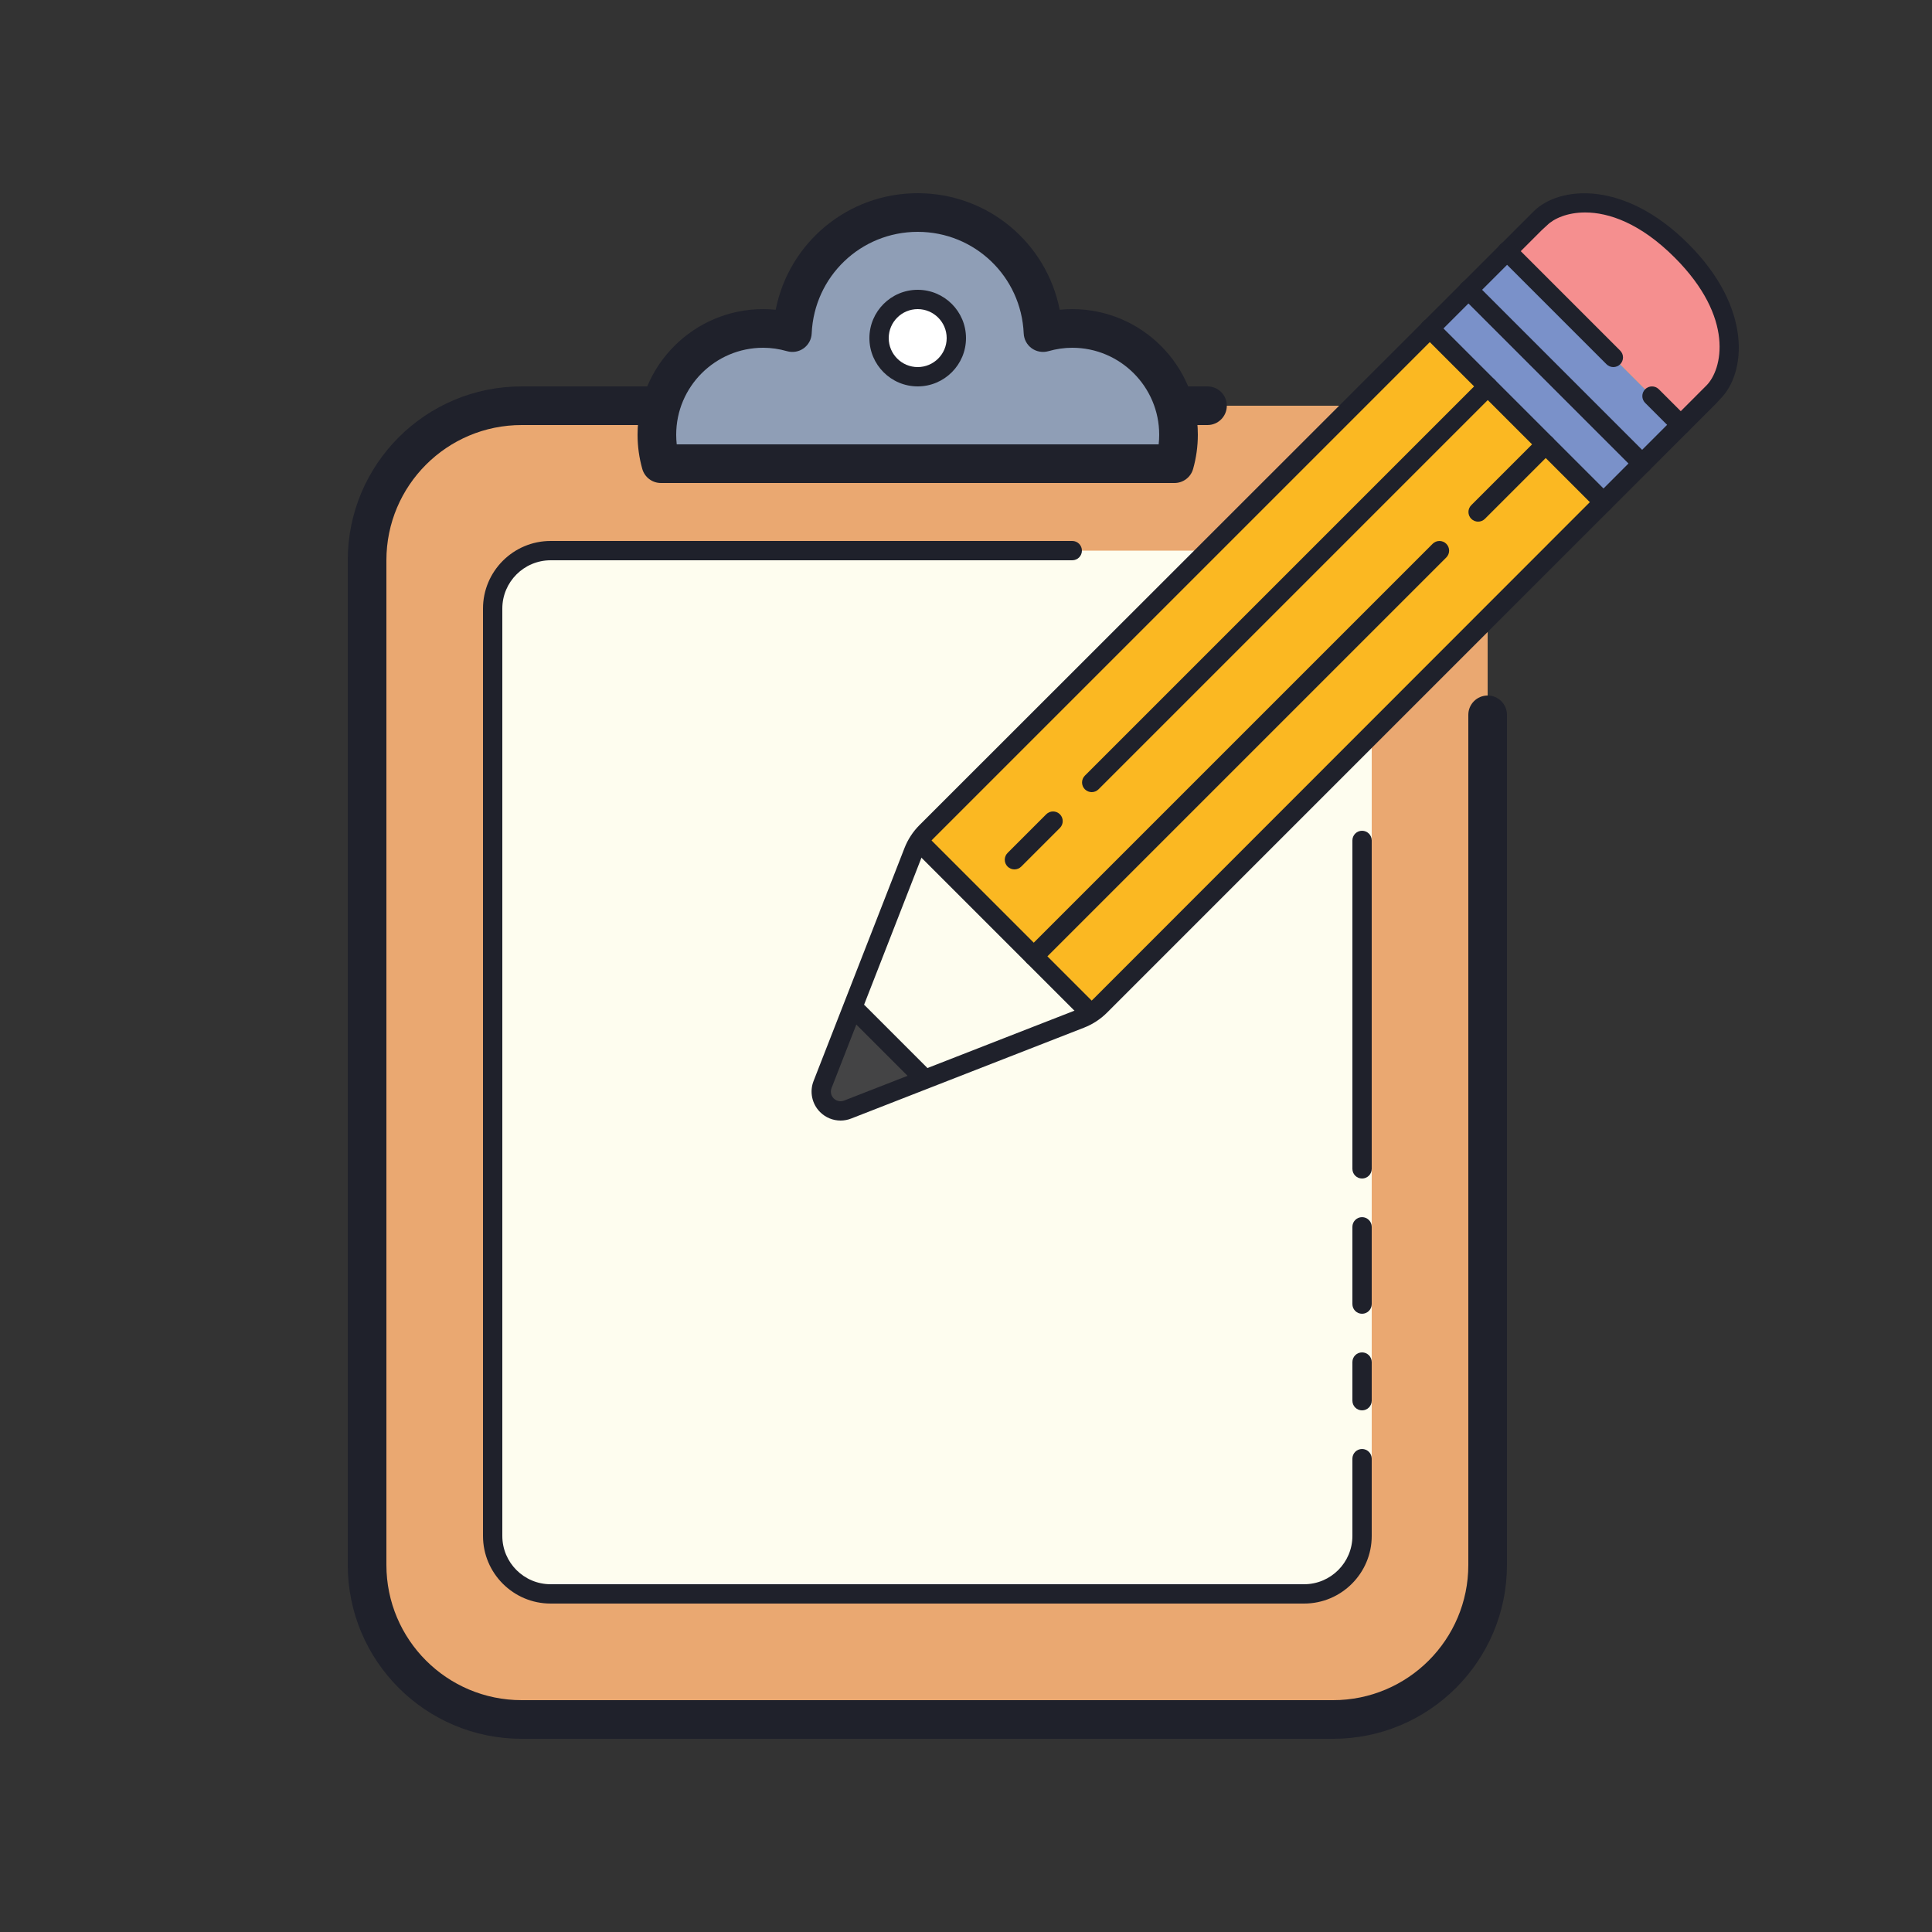 ﻿<?xml version="1.0" encoding="utf-8"?>
<svg xmlns="http://www.w3.org/2000/svg" viewBox="0 0 100 100" width="400" height="400">
  <rect x="0" y="0" width="100" height="100" fill="#333333" stroke="none"/>
  <path fill="#eaa871" d="M60.5,21H70c3.866,0,7,3.134,7,7v54c0,3.866-3.134,7-7,7H26c-3.866,0-7-3.134-7-7V28 c0-3.866,3.134-7,7-7h8" />
  <path fill="#fefdef" d="M71,76v3c0,0-1.843,3.5-3.5,3.5h-39c-1.657,0-3-1.343-3-3v-48c0-1.657,1.343-3,3-3h39 c1.657,0,3.5,3.5,3.5,3.5v28" />
  <path fill="#1f212b" d="M76,37v44c0,3.866-3.134,7-7,7H27c-3.866,0-7-3.134-7-7V29c0-3.866,3.134-7,7-7h35.5 c0.552,0,1-0.448,1-1v0c0-0.552-0.448-1-1-1H27c-4.971,0-9,4.029-9,9v52c0,4.971,4.029,9,9,9h42c4.971,0,9-4.029,9-9V37 c0-0.552-0.448-1-1-1l0,0C76.448,36,76,36.448,76,37z" />
  <path fill="#fff" d="M47.5,15.5c-1.105,0-2,0.895-2,2s0.895,2,2,2s2-0.895,2-2S48.605,15.5,47.5,15.5z" />
  <path fill="#1f212b" d="M70.5,75c-0.276,0-0.5,0.224-0.5,0.5v4c0,1.379-1.122,2.5-2.5,2.5h-39c-1.378,0-2.5-1.121-2.5-2.5 v-48c0-1.379,1.122-2.5,2.5-2.5h27c0.276,0,0.5-0.224,0.5-0.5S55.776,28,55.5,28h-27c-1.93,0-3.5,1.57-3.5,3.5v48 c0,1.93,1.57,3.5,3.5,3.5h39c1.93,0,3.5-1.57,3.5-3.5v-4C71,75.224,70.776,75,70.5,75z" />
  <path fill="#8f9eb6" d="M43,24h9h8.793C60.928,23.523,61,23.02,61,22.5c0-3.038-2.462-5.5-5.5-5.5 c-0.526,0-1.033,0.078-1.514,0.216C53.836,13.759,50.994,11,47.5,11s-6.336,2.759-6.486,6.216C40.533,17.078,40.026,17,39.5,17 c-3.038,0-5.5,2.462-5.5,5.5c0,0.52,0.072,1.023,0.207,1.5H43z" />
  <path fill="#fff" d="M47.5,15.5c-1.105,0-2,0.895-2,2s0.895,2,2,2s2-0.895,2-2S48.605,15.5,47.5,15.5z" />
  <path fill="#1f212b" d="M70.5,68c-0.276,0-0.5-0.224-0.5-0.5v-4c0-0.276,0.224-0.5,0.5-0.5s0.5,0.224,0.5,0.5v4 C71,67.776,70.776,68,70.5,68z M70.5,73c-0.276,0-0.5-0.224-0.5-0.5v-2c0-0.276,0.224-0.5,0.5-0.5s0.5,0.224,0.5,0.5v2 C71,72.776,70.776,73,70.5,73z M60.793,25H34.207c-0.447,0-0.84-0.297-0.962-0.728C33.083,23.698,33,23.102,33,22.5 c0-3.584,2.916-6.5,6.5-6.5c0.216,0,0.434,0.012,0.65,0.033C40.832,12.571,43.866,10,47.5,10s6.668,2.571,7.35,6.033 C55.066,16.012,55.284,16,55.5,16c3.584,0,6.5,2.916,6.5,6.5c0,0.602-0.083,1.198-0.245,1.772C61.633,24.703,61.24,25,60.793,25z M35.027,23h24.945C59.991,22.835,60,22.668,60,22.5c0-2.481-2.019-4.5-4.5-4.5c-0.411,0-0.828,0.06-1.239,0.178 c-0.294,0.082-0.611,0.028-0.859-0.15c-0.249-0.18-0.401-0.462-0.415-0.769C52.859,14.311,50.449,12,47.5,12 s-5.359,2.311-5.487,5.259c-0.013,0.307-0.166,0.589-0.415,0.769s-0.565,0.232-0.859,0.15C40.328,18.06,39.911,18,39.5,18 c-2.481,0-4.5,2.019-4.5,4.5C35,22.668,35.009,22.835,35.027,23z" />
  <path fill="#1f212b" d="M47.5,20c-1.378,0-2.5-1.121-2.5-2.5s1.122-2.5,2.5-2.5s2.5,1.121,2.5,2.5S48.878,20,47.5,20z M47.5,16c-0.827,0-1.5,0.673-1.5,1.5s0.673,1.5,1.5,1.5s1.5-0.673,1.5-1.5S48.327,16,47.5,16z" />
  <g>
    <path fill="#fbb822" d="M88.697,20.29l-0.23,0.25l-31.52,31.52c-0.15,0.15-0.31,0.28-0.49,0.39 c-0.16,0.11-0.34,0.21-0.53,0.28c-2.47,0.96-11.94,4.65-12.04,4.7c-0.36,0.14-0.79,0.07-1.09-0.22c-0.29-0.3-0.36-0.73-0.22-1.09 c0.05-0.1,3.74-9.57,4.7-12.04c0.07-0.19,0.17-0.37,0.28-0.53c0.11-0.18,0.24-0.34,0.39-0.49l31.52-31.52l0.25-0.23 c1.03-1.02,4.03-1.62,7.32,1.66C90.317,16.26,89.717,19.26,88.697,20.29z" />
    <path fill="#fefdef" d="M56.457,52.45c-0.16,0.11-0.34,0.21-0.53,0.28c-2.47,0.96-11.94,4.65-12.04,4.7 c-0.36,0.14-0.79,0.07-1.09-0.22c-0.29-0.3-0.36-0.73-0.22-1.09c0.05-0.1,3.74-9.57,4.7-12.04c0.07-0.19,0.17-0.37,0.28-0.53 L56.457,52.45z" />
    <path fill="#444445" d="M44.166,52.159c-0.863,2.16-1.567,3.919-1.586,3.965c-0.146,0.361-0.073,0.791,0.22,1.083 c0.293,0.293,0.722,0.366,1.083,0.22c0.046-0.019,1.805-0.722,3.965-1.586L44.166,52.159z" />
    <path fill="#7a91c9" d="M74.007,17l4-4l9,9l-4,4L74.007,17z" />
    <path fill="#f58f8f" d="M87.037,12.97c-3.29-3.28-6.29-2.68-7.32-1.66l-0.25,0.23L78.007,13l9,9l1.46-1.46l0.23-0.25 C89.717,19.26,90.317,16.26,87.037,12.97z" />
    <path fill="#1f212b" d="M43.507,58c-0.39,0-0.772-0.152-1.06-0.44c-0.427-0.427-0.557-1.065-0.33-1.625 c0.044-0.111,1.805-4.622,3.208-8.218l1.489-3.817c0.176-0.452,0.44-0.855,0.784-1.199L79.38,10.942 c1.304-1.304,4.666-1.661,8.006,1.678c3.34,3.34,2.982,6.703,1.662,8.023l-0.212,0.233L57.305,52.409 c-0.344,0.344-0.748,0.608-1.199,0.784l-3.817,1.489c-3.596,1.403-8.107,3.164-8.219,3.208C43.888,57.964,43.696,58,43.507,58z M82.047,10.997c-0.931,0-1.628,0.32-1.976,0.668l-0.267,0.245L48.305,43.409c-0.246,0.246-0.434,0.534-0.56,0.855l-1.489,3.817 c-1.412,3.617-3.184,8.159-3.213,8.231c-0.076,0.186-0.033,0.399,0.11,0.542c0.143,0.142,0.355,0.185,0.542,0.11 c0.072-0.029,4.613-1.801,8.23-3.213l3.817-1.489c0.322-0.125,0.61-0.314,0.855-0.56l31.727-31.749 c0.823-0.824,1.479-3.5-1.646-6.625C84.903,11.552,83.272,10.997,82.047,10.997z" />
    <path fill="#1f212b" d="M43.654,52.354l0.707-0.707l4,4l-0.707,0.707L43.654,52.354z" />
    <path fill="#1f212b" d="M44.029,52.729l0.707-0.707l3.25,3.25l-0.707,0.707L44.029,52.729z" />
    <path fill="#1f212b" d="M83.007,26.5c-0.128,0-0.256-0.049-0.354-0.146l-9-9c-0.195-0.195-0.195-0.512,0-0.707 s0.512-0.195,0.707,0l9,9c0.195,0.195,0.195,0.512,0,0.707C83.263,26.451,83.135,26.5,83.007,26.5z M83.507,19 c-0.128,0-0.256-0.049-0.354-0.146l-5.5-5.5c-0.195-0.195-0.195-0.512,0-0.707s0.512-0.195,0.707,0l5.5,5.5 c0.195,0.195,0.195,0.512,0,0.707C83.763,18.951,83.635,19,83.507,19z M87.007,22.5c-0.128,0-0.256-0.049-0.354-0.146l-1.5-1.5 c-0.195-0.195-0.195-0.512,0-0.707s0.512-0.195,0.707,0l1.5,1.5c0.195,0.195,0.195,0.512,0,0.707 C87.263,22.451,87.135,22.5,87.007,22.5z M85.007,24.5c-0.128,0-0.256-0.049-0.354-0.146l-9-9c-0.195-0.195-0.195-0.512,0-0.707 s0.512-0.195,0.707,0l9,9c0.195,0.195,0.195,0.512,0,0.707C85.263,24.451,85.135,24.5,85.007,24.5z" />
    <path fill="#1f212b" d="M56.507,41c-0.128,0-0.256-0.049-0.354-0.146c-0.195-0.195-0.195-0.512,0-0.707l20.5-20.5 c0.195-0.195,0.512-0.195,0.707,0s0.195,0.512,0,0.707l-20.5,20.5C56.763,40.951,56.635,41,56.507,41z M53.507,50 c-0.128,0-0.256-0.049-0.354-0.146c-0.195-0.195-0.195-0.512,0-0.707l21-21c0.195-0.195,0.512-0.195,0.707,0s0.195,0.512,0,0.707 l-21,21C53.763,49.951,53.635,50,53.507,50z M76.507,27c-0.128,0-0.256-0.049-0.354-0.146c-0.195-0.195-0.195-0.512,0-0.707 l3.5-3.5c0.195-0.195,0.512-0.195,0.707,0s0.195,0.512,0,0.707l-3.5,3.5C76.763,26.951,76.635,27,76.507,27z M52.507,45 c-0.128,0-0.256-0.049-0.354-0.146c-0.195-0.195-0.195-0.512,0-0.707l2-2c0.195-0.195,0.512-0.195,0.707,0s0.195,0.512,0,0.707 l-2,2C52.763,44.951,52.635,45,52.507,45z" />
    <path fill="#1f212b" d="M47.154,43.854l0.707-0.707l9,9l-0.707,0.707L47.154,43.854z" />
  </g>
  <g>
    <path fill="#1f212b" d="M70.5,61c-0.276,0-0.5-0.224-0.5-0.5v-17c0-0.276,0.224-0.5,0.5-0.5s0.5,0.224,0.5,0.5v17 C71,60.776,70.776,61,70.5,61z" />
  </g>
</svg>
